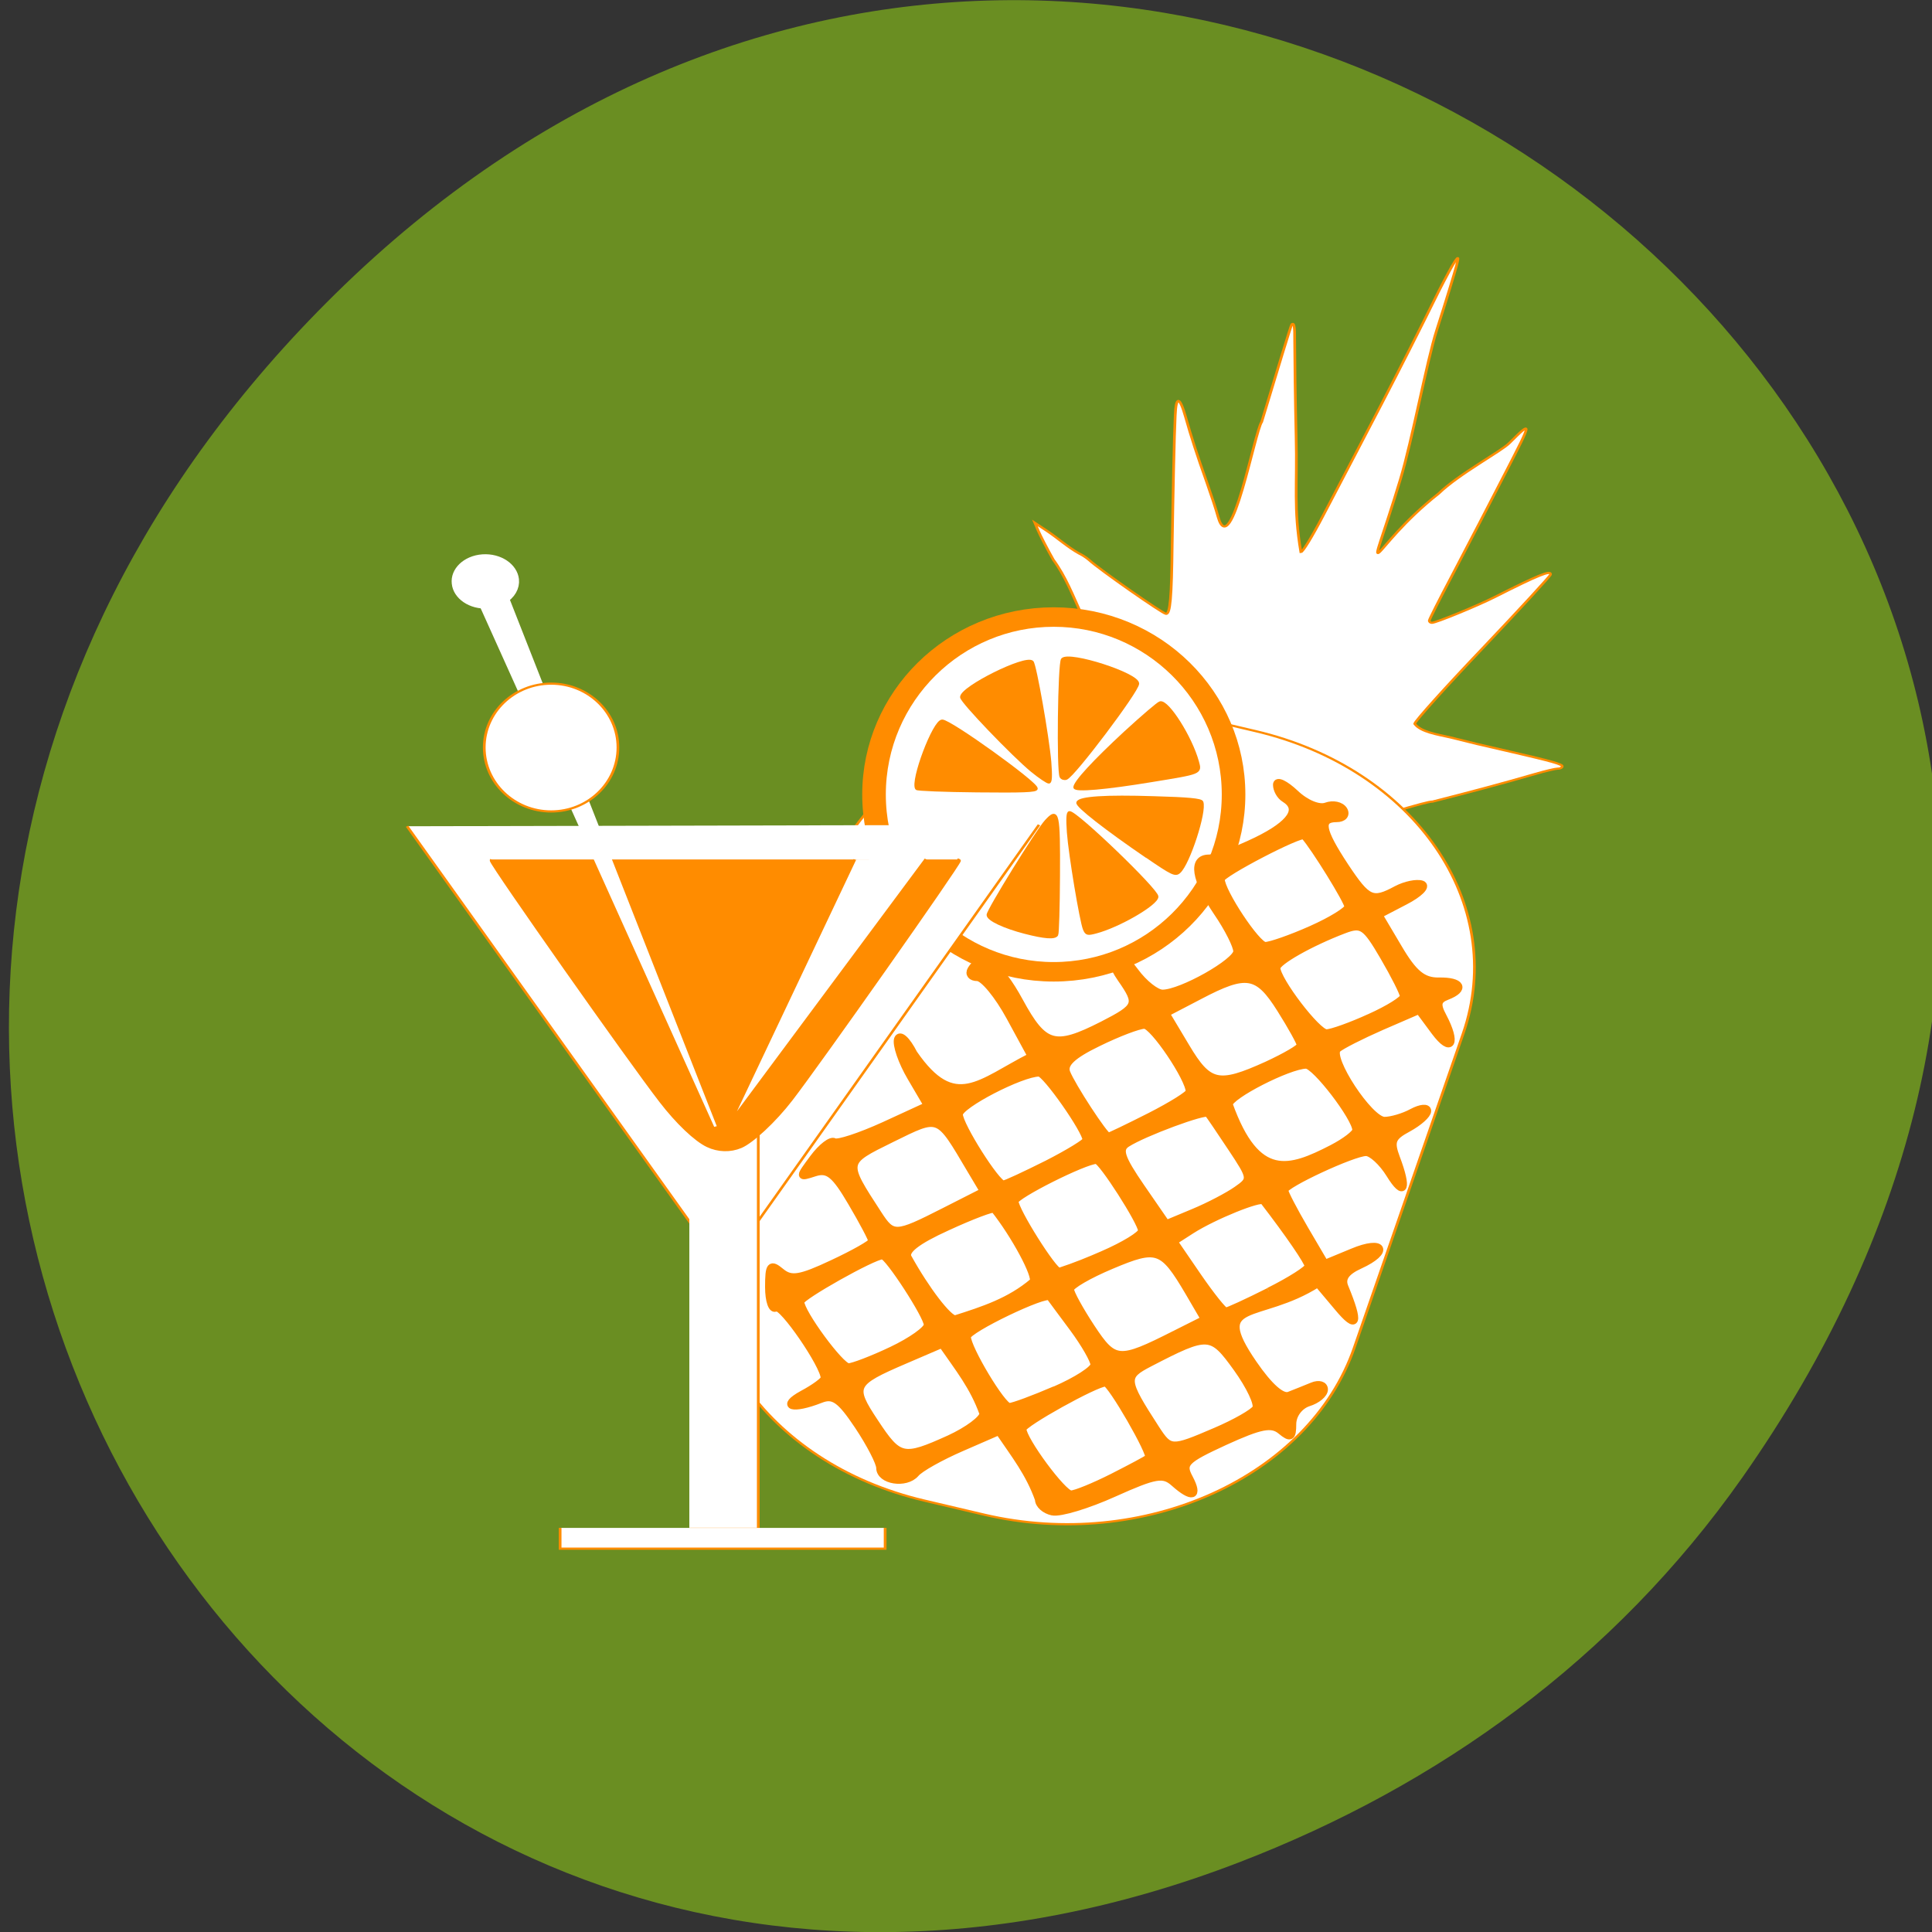 <svg xmlns="http://www.w3.org/2000/svg" viewBox="0 0 48 48"><rect x="0" y="0" width="48" height="48" fill="#333333" stroke="none"/><path d="m 43.28 36.719 c 17.258 -24.547 -14.617 -49.42 -34.949 -29.418 c -19.16 18.844 -1.398 48.13 22.441 38.973 c 4.973 -1.91 9.336 -5.05 12.508 -9.555" fill="#6a8e22"/><g stroke="#ff8c00"><g fill="#fff"><path d="m 440.58 -89.16 c -0.176 0.144 -0.468 0.721 -0.995 1.587 c -0.819 1.443 -3.511 7.648 -6.03 13.78 c -14.748 37.08 -27.506 66.809 -42.839 103.17 c -4.097 9.74 -7.55 16.738 -8.252 16.738 c -2.751 -20.13 -1.288 -30.518 -1.756 -53.1 c -0.293 -15.08 -0.527 -37.517 -0.527 -44.23 c 0.059 -6.349 -0.234 -8.441 -1.112 -7.359 c -0.234 0.289 -5.209 20.49 -11.12 44.804 c -2.575 4.329 -11.354 64.43 -16.15 43.794 c -0.761 -3.463 -2.634 -10.461 -4.097 -15.584 c -3.687 -12.842 -5.911 -21.356 -7.959 -30.374 c -2.224 -9.74 -3.57 -9.956 -3.863 -0.649 c -0.351 8.153 -0.819 36.22 -1.112 58.656 c -0.234 25.396 -0.761 32.466 -2.282 32.466 c -1.229 -0.072 -24.58 -20.273 -28.501 -24.747 c -0.995 -1.082 -2.692 -2.453 -3.746 -3.03 c -4.272 -2.958 -7.959 -7.143 -11.822 -10.317 l -4.565 -3.752 l 1.229 3.607 c 0.702 2.02 3.16 8.01 5.56 13.275 c 9.01 15.15 11.295 36.07 22.649 47.04 c 2.048 1.876 6.145 28.354 8.08 30.735 l 94.46 38.599 c 10.534 -3.824 14.221 -5.05 15.509 -5.05 c 13.285 -4.185 24.99 -8.01 38.22 -12.77 c 3.628 -1.299 7.315 -2.381 8.135 -2.381 c 0.878 0.072 1.639 -0.433 1.697 -1.01 c 0.117 -1.01 -3.57 -2.309 -19.2 -6.782 c -10.827 -3.03 -14.865 -4.257 -22.24 -6.565 c -4.799 -1.371 -11 -2.453 -13.285 -6.277 c 0.117 -1.227 11.529 -16.955 25.282 -34.847 c 13.753 -17.965 25.05 -33.19 25.11 -33.837 c 0.234 -2.164 -4.623 0.289 -20.717 10.389 c -6.321 3.968 -21.888 11.904 -23.293 11.832 c -0.585 0 -0.995 -0.505 -0.936 -1.082 c 0.059 -0.649 3.746 -9.668 8.193 -20.13 c 8.837 -20.923 12.758 -30.3 20.07 -47.906 c 9.949 -23.953 9.949 -24.1 1.405 -13.564 c -3.043 3.824 -18.728 14.213 -26.22 23.23 c -26.57 25.973 -27.623 48.34 -14.221 -6.421 c 4.448 -18.18 9.891 -54.832 13.46 -68.61 c 3.57 -13.78 6.847 -27.2 7.374 -29.725 c 0.527 -2.669 0.702 -3.752 0.41 -3.535" transform="matrix(0.067 0 0 0.054 6.694 11.226)"/><path d="m 365.47 21.268 l 23.3 0.007 c 61.914 0.033 112.16 50.23 112.16 112.17 l -0.053 150.02 c 0.001 61.945 -50.2 112.13 -112.15 112.19 l -23.24 -0.023 c -61.914 -0.033 -112.16 -50.23 -112.16 -112.17 l -0.004 -150 c -0.001 -61.945 50.26 -112.15 112.15 -112.19" transform="matrix(0.064 0.015 -0.018 0.052 6.694 11.226)"/><path d="m 336.95 156.39 c 0 42.698 -29.02 77.28 -64.759 77.28 c -35.737 0 -64.7 -34.582 -64.7 -77.28 c 0 -42.698 28.965 -77.35 64.7 -77.35 c 35.737 0 64.759 34.65 64.759 77.35" transform="matrix(0.069 0 0 0.057 7.398 10.825)" stroke-width="8.495"/></g><g fill="#ff8c00" transform="matrix(0.076 0 0 0.074 -28.863 9.291)"><path d="m 714.86 187.48 c -6.754 -1.796 -12.06 -4.332 -12.06 -5.864 c 0 -1.532 16.188 -28.424 18.972 -31.488 c 3.815 -4.279 4.124 -2.853 4.02 18.438 c -0.052 10.408 -0.309 19.284 -0.567 19.706 c -0.67 1.162 -3.97 0.898 -10.363 -0.792"/><path d="m 734.3 186.42 c -1.083 -2.642 -4.743 -25.15 -5.259 -32.545 c -0.309 -4.438 -0.206 -6.604 0.361 -6.604 c 2.268 0 28.561 25.994 28.561 28.21 c 0 2.43 -12.476 9.88 -19.952 11.887 c -2.732 0.74 -3.042 0.634 -3.712 -0.951"/><path d="m 754.66 162.02 c -13.301 -9.351 -22.89 -17.01 -22.529 -18.12 c 0.567 -1.585 8.971 -2.166 24.901 -1.638 c 11.239 0.317 15.312 0.74 15.621 1.479 c 1.186 3.117 -4.382 20.71 -7.424 23.458 c -1.237 1.109 -2.165 0.687 -10.569 -5.23"/><path d="m 679.44 139.19 c -1.65 -2.642 5.723 -22.665 8.352 -22.665 c 2.578 0 30.727 20.763 30.727 22.665 c 0 0.792 -4.279 0.951 -19.333 0.792 c -10.672 -0.106 -19.591 -0.475 -19.746 -0.792"/><path d="m 731.15 138.82 c 0 -1.743 6.393 -8.823 16.446 -18.386 c 5.723 -5.389 10.878 -9.932 11.445 -10.04 c 2.475 -0.581 10 11.676 12.167 19.759 c 1.031 3.804 1.289 3.645 -15.05 6.393 c -15 2.536 -25 3.434 -25 2.219"/><path d="m 717.18 133.22 c -6.083 -5.125 -23.05 -23.25 -23.05 -24.726 c 0 -3.17 20.931 -13.842 23.05 -11.782 c 0.928 0.951 5.05 24.99 5.774 33.549 c 0.361 4.702 0.258 6.763 -0.309 6.763 c -0.464 0 -2.939 -1.691 -5.465 -3.804"/><path d="m 726.67 135.23 c -1.031 -1.585 -0.619 -38.36 0.464 -39.41 c 2.32 -2.325 24.54 5.02 24.54 8.136 c 0 2.377 -20.88 30.854 -23.354 31.805 c -0.567 0.211 -1.34 0 -1.65 -0.528"/></g><g fill="#fff"><g transform="matrix(0.068 0 0 0.055 3.427 13.664)"><path d="m 98.33 124.8 l 115.7 200.26 l 115.18 -200.9"/><path d="m 201.46 241.98 h 25.19 v 200.19 h -25.19"/></g><path d="m 441.75 -273 h 9.381 v 118.75 h -9.381" transform="matrix(0 0.055 -0.068 0 3.427 13.664)"/></g><path d="m 82.3 187.53 c -0.117 0.216 -0.117 0.433 -0.059 0.649 c 0.702 3.03 51.618 92.78 62.855 110.75 c 6.086 9.812 12.934 17.893 17.382 20.49 c 3.921 2.309 8.427 2.453 12.29 0.433 c 4.214 -2.164 12.641 -11.904 18.728 -21.716 c 10.534 -16.955 61.918 -107.5 62.39 -109.95 c 0.059 -0.289 -0.176 -0.505 -0.819 -0.649" transform="matrix(0.067 0 0 0.054 6.694 11.226)" fill="#ff8c00"/></g><g fill="#fff" transform="matrix(0.067 0 0 0.054 6.694 11.226)"><g stroke="#fff"><path d="m 73.87 58.24 l 91.53 252.16 l -80 -252.59"/><path d="m 80.83 68.63 c -4.975 0.433 -9.364 -3.247 -9.773 -8.225 c -0.468 -4.978 3.219 -9.379 8.193 -9.812 c 4.975 -0.433 9.364 3.247 9.832 8.225 c 0.293 3.174 -1.17 6.349 -3.804 8.153 l -5.209 -7.359" stroke-width="6.904"/></g><g stroke="#ff8c00"><path d="m 129.23 136.01 c 0 16.305 -11.12 29.436 -24.756 29.436 c -13.695 0 -24.814 -13.203 -24.814 -29.436 c 0 -16.233 11.12 -29.364 24.814 -29.364 c 13.636 0 24.756 13.13 24.756 29.364"/><path d="m 217.08 187.53 l -46.23 121.06 l 72.57 -121.21"/></g></g><path d="m 140.86 200.52 c -1 -0.208 -1.833 -0.938 -1.833 -1.646 c -1.25 -3.5 -3.104 -5.813 -5.25 -8.979 l -4.979 2.167 c -2.729 1.188 -5.458 2.708 -6.02 3.396 c -1.292 1.5 -4.729 0.958 -4.729 -0.75 c 0 -0.688 -1.292 -3.188 -2.875 -5.563 c -2.354 -3.521 -3.271 -4.167 -4.979 -3.479 c -3.667 1.438 -5.375 0.958 -2.375 -0.688 c 1.604 -0.854 2.896 -1.813 2.896 -2.125 c 0 -1.667 -5.583 -9.792 -6.396 -9.292 c -0.521 0.333 -0.958 -0.917 -0.958 -2.75 c 0 -2.896 0.229 -3.167 1.625 -2 c 1.333 1.104 2.521 0.917 6.813 -1.104 c 2.854 -1.333 5.208 -2.667 5.208 -2.958 c 0 -0.292 -1.208 -2.583 -2.708 -5.125 c -2.188 -3.729 -3.083 -4.479 -4.854 -3.917 c -2.125 0.688 -2.125 0.667 -0.188 -1.938 c 1.083 -1.458 2.333 -2.417 2.771 -2.146 c 0.438 0.271 3.396 -0.708 6.563 -2.146 l 5.75 -2.646 l -2.188 -3.729 c -1.208 -2.042 -1.979 -4.313 -1.75 -5.04 c 0.271 -0.75 1.188 0.063 2.125 1.896 c 5.417 7.854 8.708 3.833 15.542 0.375 l -2.833 -5.208 c -1.563 -2.875 -3.5 -5.229 -4.313 -5.229 c -0.792 0 -1.167 -0.458 -0.813 -1.042 c 1.417 -2.292 3.667 -0.813 6.396 4.208 c 3.229 5.938 4.646 6.333 10.958 3.125 c 4.667 -2.396 4.813 -2.75 2.458 -6.125 c -2.417 -3.458 -0.646 -4.375 1.854 -0.938 c 1.167 1.583 2.792 2.875 3.625 2.875 c 2.5 0 9.833 -4.146 9.833 -5.542 c 0 -0.729 -1.167 -3.063 -2.625 -5.188 c -2.938 -4.354 -3.375 -7.125 -1.063 -7.125 c 0.833 0 3.667 -1.042 6.292 -2.313 c 4.563 -2.229 5.896 -4.208 3.688 -5.563 c -0.583 -0.354 -1.042 -1.188 -1.042 -1.833 c 0 -0.646 1.104 -0.125 2.458 1.146 c 1.396 1.333 3.146 2.042 4.083 1.688 c 0.896 -0.333 1.938 -0.125 2.333 0.5 c 0.375 0.625 -0.063 1.125 -0.958 1.125 c -2.313 0 -2.042 1.521 1.125 6.333 c 2.979 4.479 3.604 4.771 6.813 3.042 c 1.146 -0.604 2.646 -0.917 3.333 -0.688 c 0.688 0.229 -0.313 1.25 -2.208 2.229 l -3.479 1.813 l 2.604 4.396 c 2 3.396 3.229 4.396 5.313 4.375 c 3 -0.063 3.583 1.042 1.083 2 c -1.25 0.479 -1.375 1.083 -0.521 2.667 c 1.875 3.542 1.125 4.958 -1.083 2 l -2.083 -2.813 l -4.958 2.146 c -2.708 1.188 -5.333 2.521 -5.813 2.958 c -1.229 1.146 4.229 9.458 6.208 9.458 c 0.896 0 2.542 -0.479 3.646 -1.083 c 1.125 -0.604 2.042 -0.688 2.042 -0.188 c 0 0.5 -1.146 1.521 -2.563 2.292 c -2.146 1.146 -2.375 1.75 -1.563 3.917 c 1.563 4.104 1.063 5.292 -0.875 2.146 c -0.979 -1.583 -2.396 -2.875 -3.125 -2.875 c -1.688 0 -10.771 4.229 -10.771 5 c 0 0.333 1.208 2.646 2.667 5.146 l 2.667 4.542 l 3.625 -1.5 c 4.146 -1.75 5.04 -0.125 0.979 1.729 c -1.833 0.833 -2.458 1.729 -1.979 2.875 c 2 4.833 1.667 5.792 -0.917 2.688 l -2.646 -3.146 c -7.771 4.958 -14.5 1.896 -8.521 10.583 c 2.104 3.063 3.813 4.583 4.75 4.188 c 0.813 -0.313 2.188 -0.875 3.063 -1.229 c 0.854 -0.354 1.563 -0.146 1.563 0.458 c 0 0.604 -0.938 1.396 -2.104 1.75 c -1.188 0.396 -2.083 1.604 -2.083 2.833 c 0 1.771 -0.271 1.938 -1.542 0.875 c -1.229 -1.021 -2.688 -0.729 -7.396 1.417 c -5.292 2.438 -5.75 2.896 -4.708 4.833 c 1.313 2.479 0.375 2.771 -2 0.646 c -1.438 -1.292 -2.479 -1.104 -7.958 1.354 c -3.458 1.563 -7.104 2.667 -8.125 2.458 m 7.917 -4.563 c 2.417 -1.229 4.583 -2.375 4.792 -2.583 c 0.479 -0.417 -4.979 -9.896 -5.708 -9.896 c -1.271 0 -10.938 5.375 -10.938 6.083 c 0 1.438 5.313 8.625 6.375 8.625 c 0.583 0 3.042 -1 5.479 -2.229 m -21.542 -5.083 c 2.438 -1.125 4.458 -2.625 4.458 -3.333 c -1.292 -3.604 -3.208 -5.938 -5.438 -9.167 l -4.896 2.104 c -6.938 2.979 -7.167 3.417 -3.979 8.208 c 3.188 4.833 3.729 4.958 9.854 2.188 m 35.19 -1 c 2.583 -1.104 4.958 -2.458 5.313 -3.02 c 0.333 -0.563 -0.792 -2.938 -2.5 -5.313 c -3.375 -4.688 -3.771 -4.708 -11.563 -0.667 c -3.375 1.75 -3.333 2.208 0.833 8.646 c 1.875 2.875 2.042 2.875 7.917 0.354 m -21.23 -5.458 c 2.833 -1.229 5.167 -2.729 5.167 -3.333 c 0 -0.583 -1.25 -2.771 -2.792 -4.854 c -1.542 -2.083 -2.917 -3.917 -3.042 -4.104 c -0.5 -0.708 -10.938 4.313 -10.938 5.25 c 0 1.542 4.625 9.25 5.563 9.25 c 0.479 0 3.188 -1 6.04 -2.229 m -21.563 -5.229 c 2.583 -1.229 4.708 -2.729 4.708 -3.354 c 0 -1.167 -5.188 -9.146 -5.938 -9.146 c -1.208 0 -10.833 5.417 -10.833 6.083 c 0 1.438 5.292 8.625 6.333 8.625 c 0.563 0 3.146 -0.979 5.729 -2.208 m 37.438 -2.125 l 3.896 -1.958 l -2.104 -3.604 c -3.438 -5.833 -4.167 -6.083 -10.229 -3.521 c -2.979 1.25 -5.417 2.667 -5.417 3.146 c 0 0.479 1.25 2.75 2.771 5.063 c 3.042 4.604 3.625 4.646 11.08 0.875 m -18.75 -6.938 c 0.479 -0.75 -2.458 -6.208 -5.146 -9.583 c -0.167 -0.188 -2.958 0.854 -6.208 2.354 c -4.04 1.833 -5.688 3.125 -5.188 4.04 c 2.375 4.292 5.333 8.146 6.229 8.125 c 3.729 -1.188 7.229 -2.313 10.313 -4.938 m 31.15 1.271 c 2.875 -1.438 5.208 -2.938 5.208 -3.313 c 0 -0.521 -2.563 -4.271 -5.917 -8.625 c -0.396 -0.521 -6.542 1.958 -9.521 3.854 l -2.333 1.5 l 3.167 4.625 c 1.75 2.542 3.396 4.604 3.688 4.604 c 0.271 0 2.854 -1.188 5.708 -2.625 m -21.979 -4.854 c 2.833 -1.229 5.167 -2.646 5.167 -3.167 c 0 -1.083 -5.271 -9.313 -5.979 -9.313 c -1.542 0 -10.792 4.646 -10.792 5.417 c 0 1.208 5.083 9.292 5.854 9.292 c 2.229 -0.729 3.979 -1.458 5.75 -2.229 m -20.979 -5.688 l 5.25 -2.667 l -1.688 -2.833 c -4.396 -7.417 -4.04 -7.292 -10.5 -4.125 c -6.292 3.104 -6.271 2.979 -1.75 9.938 c 1.917 2.958 2.292 2.938 8.688 -0.313 m 38.708 -2.875 c 2 -1.396 1.979 -1.521 -0.708 -5.563 c -1.5 -2.271 -2.896 -4.313 -3.083 -4.542 c -0.375 -0.458 -8.5 2.542 -10.729 3.979 c -1.167 0.75 -0.792 1.896 1.875 5.771 l 3.333 4.833 l 3.646 -1.521 c 2 -0.833 4.542 -2.167 5.667 -2.958 m -25.1 -3.396 c 2.854 -1.458 5.208 -2.896 5.208 -3.188 c 0 -1.229 -5.354 -8.875 -6.229 -8.875 c -2.354 0 -10.563 4.25 -10.563 5.479 c 0 1.438 4.938 9.229 5.833 9.229 c 0.292 0 2.875 -1.208 5.75 -2.646 m 37.708 -2.083 c 1.729 -0.896 3.146 -1.979 3.146 -2.417 c 0 -1.604 -5.375 -8.625 -6.604 -8.604 c -2.313 0.042 -10.167 4.063 -10.167 5.208 c 3.667 10.229 8 8.708 13.625 5.813 m -24.08 -4.229 c 2.854 -1.458 5.208 -2.917 5.208 -3.271 c 0 -1.729 -4.771 -8.792 -5.938 -8.792 c -0.75 0 -3.5 1.042 -6.125 2.333 c -3.396 1.646 -4.604 2.771 -4.167 3.938 c 0.667 1.729 5.02 8.417 5.521 8.438 c 0.146 0 2.625 -1.188 5.5 -2.646 m 15.438 -6.771 c 2.438 -1.125 4.458 -2.292 4.458 -2.625 c 0 -0.333 -1.188 -2.479 -2.646 -4.792 c -3 -4.771 -4.5 -5.02 -10.708 -1.75 l -4.438 2.313 l 2.667 4.458 c 2.979 5 4.271 5.292 10.667 2.396 m 13.625 -6.313 c 2.458 -1.104 4.458 -2.354 4.458 -2.771 c 0 -0.417 -1.188 -2.771 -2.646 -5.271 c -2.396 -4.104 -2.896 -4.417 -5.25 -3.521 c -4.438 1.688 -8.875 4.208 -8.875 5.02 c 0 1.604 5.354 8.625 6.583 8.604 c 0.708 -0.021 3.271 -0.938 5.729 -2.063 m -7.729 -11.625 c 2.667 -1.188 4.854 -2.542 4.854 -3 c 0 -0.688 -4.438 -7.875 -5.792 -9.375 c -0.438 -0.479 -11 5 -11 5.729 c 0 1.646 4.729 8.792 5.833 8.792 c 0.688 0 3.438 -0.958 6.104 -2.146" transform="matrix(0.188 0 0 0.188 -0.333 -0.137)" fill="#ff8c00" fill-rule="evenodd" stroke="#ff8c00" stroke-width="0.968"/></svg>